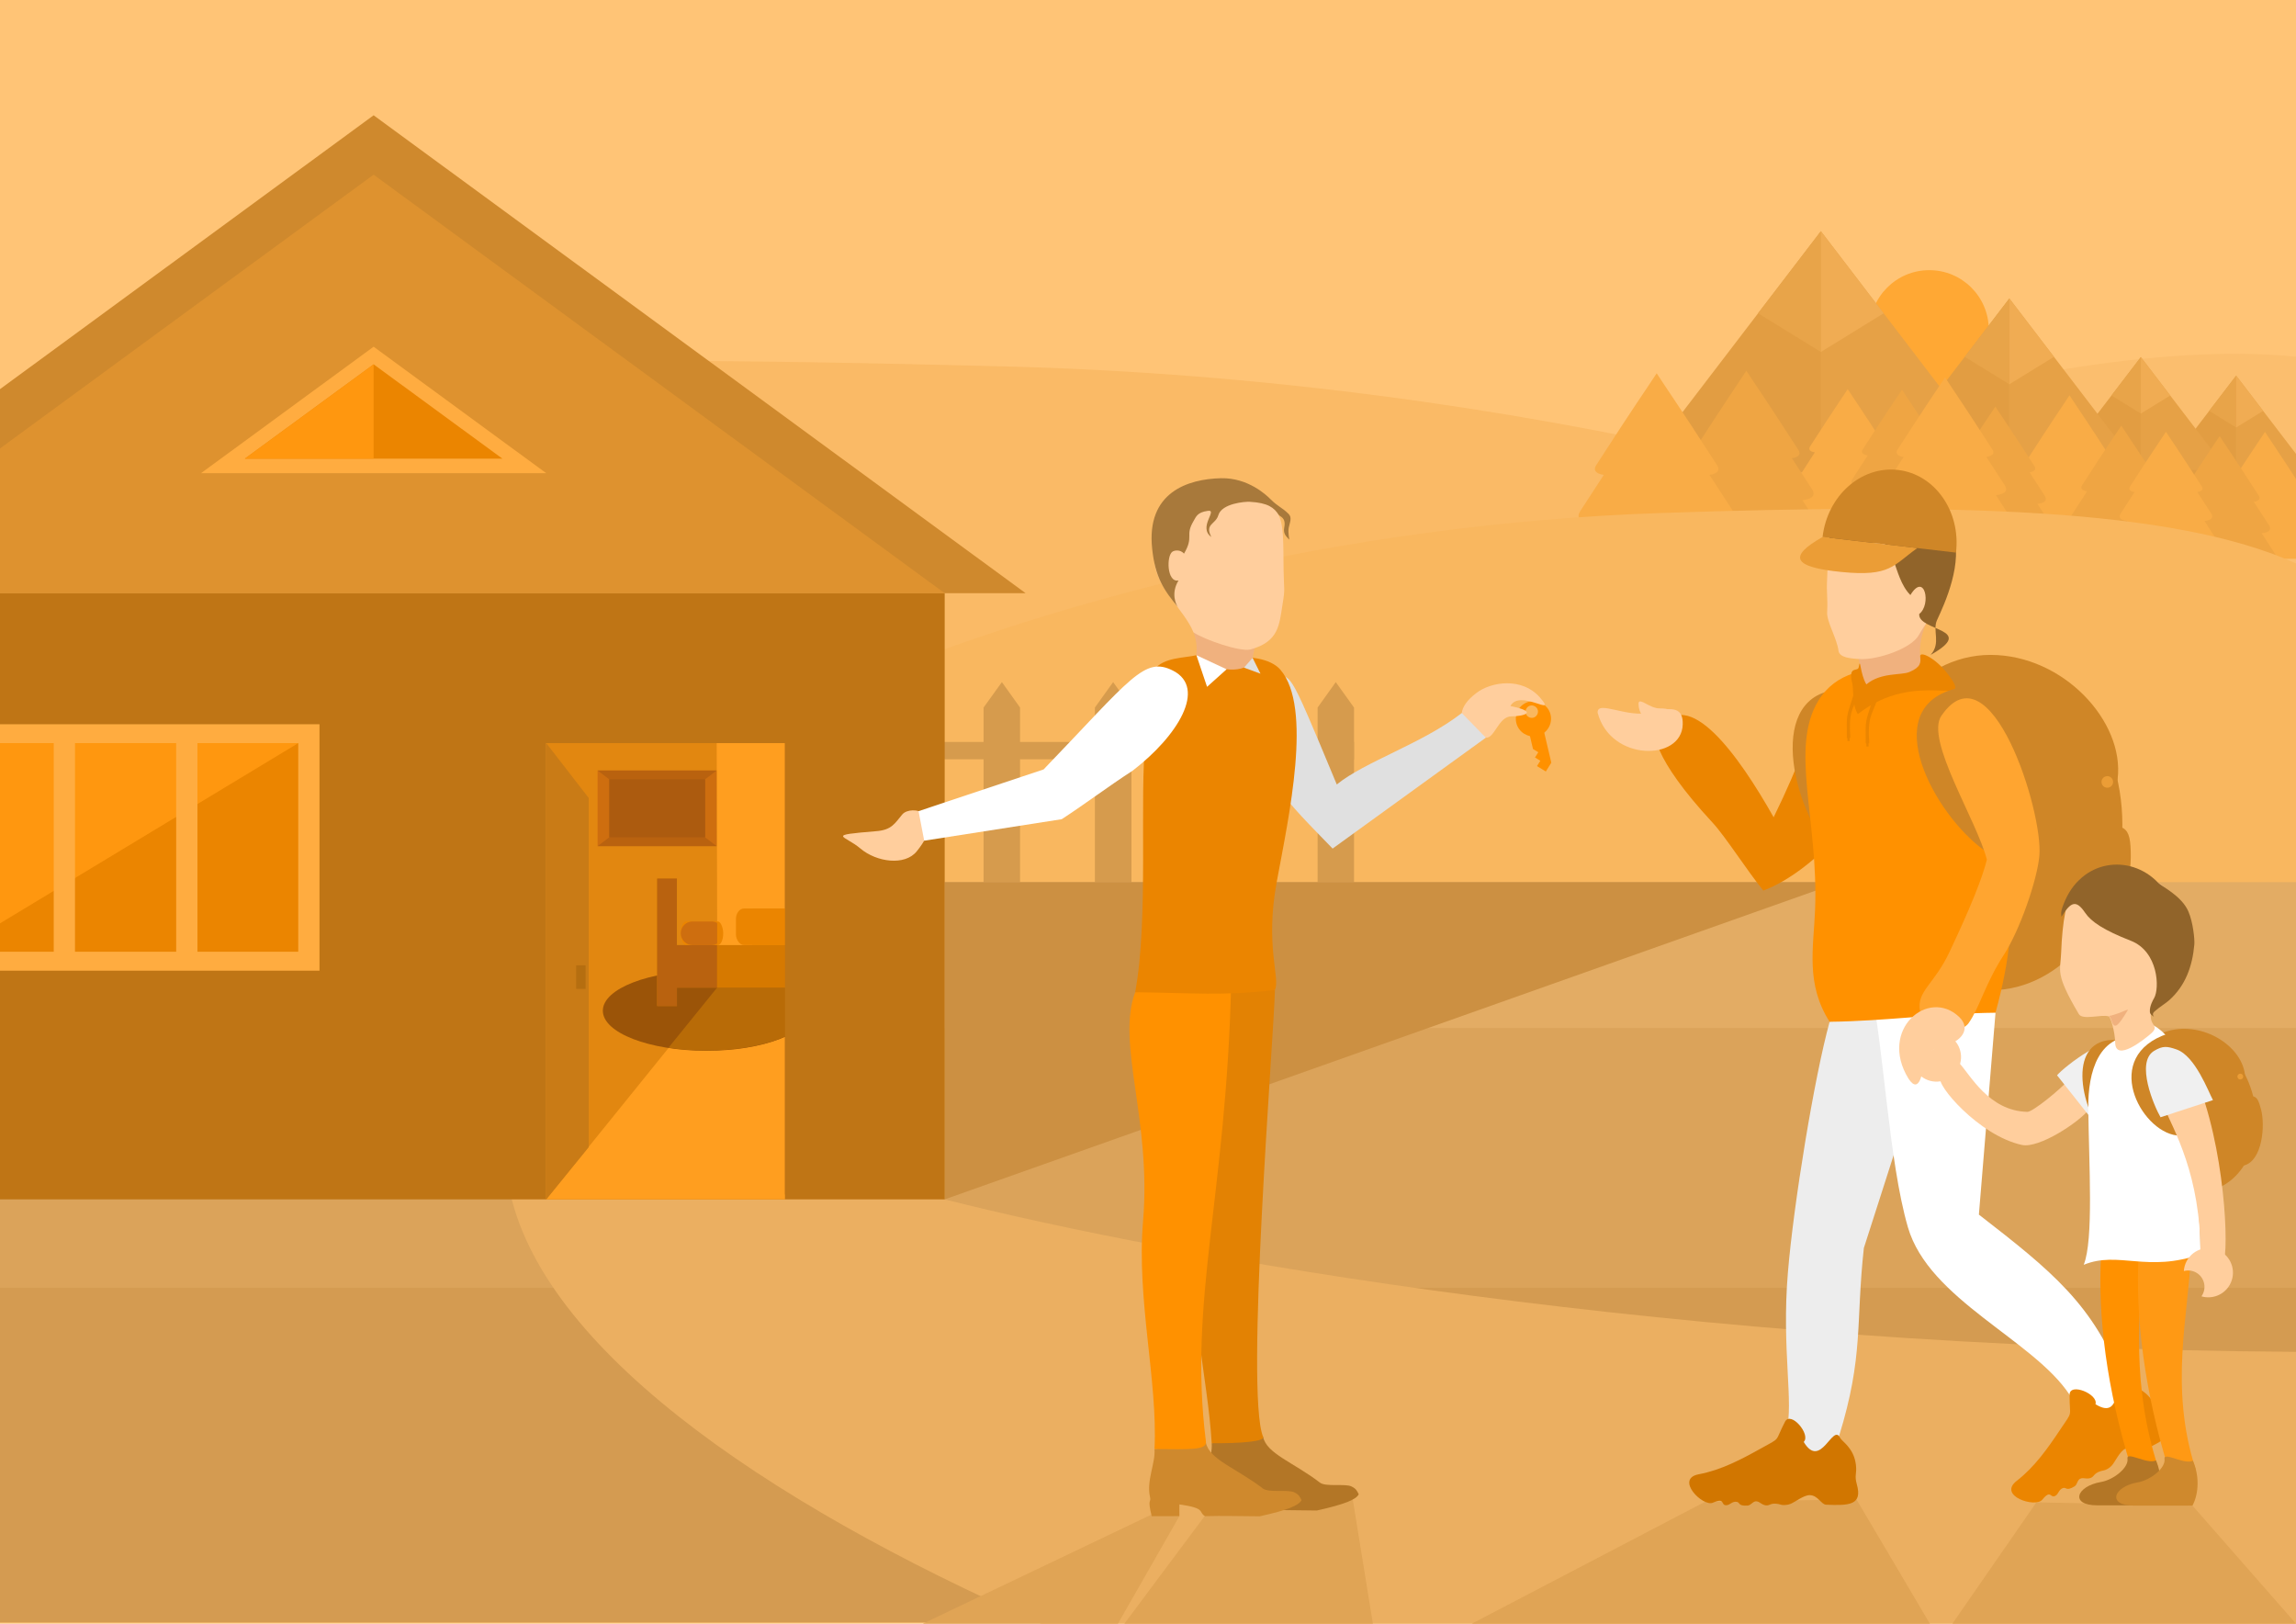 <?xml version="1.0" encoding="UTF-8"?>
<!DOCTYPE svg PUBLIC "-//W3C//DTD SVG 1.1//EN" "http://www.w3.org/Graphics/SVG/1.1/DTD/svg11.dtd">
<!-- Creator: CorelDRAW X7 -->
<svg xmlns="http://www.w3.org/2000/svg" xml:space="preserve" width="297mm" height="210mm" version="1.1" style="shape-rendering:geometricPrecision; text-rendering:geometricPrecision; image-rendering:optimizeQuality; fill-rule:evenodd; clip-rule:evenodd"
viewBox="0 0 29700 21000"
 xmlns:xlink="http://www.w3.org/1999/xlink">
 <defs>
  <style type="text/css">
   <![CDATA[
    .fil14 {fill:none}
    .fil33 {fill:#91642A}
    .fil41 {fill:#9B5408}
    .fil51 {fill:#A8793B}
    .fil44 {fill:#AC5B0F}
    .fil36 {fill:#B37626}
    .fil48 {fill:#B56E10}
    .fil46 {fill:#B86B07}
    .fil43 {fill:#B9620F}
    .fil19 {fill:#BF7515}
    .fil47 {fill:#C97B16}
    .fil17 {fill:#CC9042}
    .fil42 {fill:#CE6E0F}
    .fil29 {fill:#CF8627}
    .fil20 {fill:#CF892D}
    .fil35 {fill:#D17600}
    .fil15 {fill:#D49B51}
    .fil45 {fill:#D67900}
    .fil11 {fill:#D69B4D}
    .fil13 {fill:#DBA35A}
    .fil21 {fill:#DE922F}
    .fil18 {fill:#E0A455}
    .fil50 {fill:#E0E0E0}
    .fil40 {fill:#E28710}
    .fil4 {fill:#E29D42}
    .fil49 {fill:#E38203}
    .fil12 {fill:#E3AC64}
    .fil5 {fill:#E6A146}
    .fil6 {fill:#E8A449}
    .fil28 {fill:#EB8500}
    .fil23 {fill:#EB8500}
    .fil30 {fill:#EB9D36}
    .fil16 {fill:#EBAF61}
    .fil26 {fill:#EDEDED}
    .fil9 {fill:#EFA543}
    .fil7 {fill:#F0AC53}
    .fil31 {fill:#F0B17E}
    .fil38 {fill:#F0F0F0}
    .fil8 {fill:#F9AC46}
    .fil10 {fill:#F9B75F}
    .fil3 {fill:#FABA66}
    .fil2 {fill:#FBBE6E}
    .fil25 {fill:#FF9100}
    .fil24 {fill:#FF970F}
    .fil37 {fill:#FF9914}
    .fil39 {fill:#FF9E1F}
    .fil34 {fill:#FFA530}
    .fil1 {fill:#FFA834}
    .fil22 {fill:#FFAC40}
    .fil0 {fill:#FFC476}
    .fil32 {fill:#FFCE9D}
    .fil27 {fill:white}
   ]]>
  </style>
 </defs>
 <g id="Слой_x0020_1">
  <g id="_505940832">
   <polygon class="fil0" points="0,21000 29700,21000 29700,0 0,0 "/>
   <circle class="fil1" cx="24956" cy="4264" r="770"/>
   <path class="fil2" d="M23205 5617c2432,-749 4803,-1173 6495,-1004l0 5433c-223,42 -469,68 -742,68 -1111,0 -12996,364 -13013,-1180 -15,-1399 1151,-1955 5695,-3441 472,-154 1018,292 1565,124z"/>
   <path class="fil3" d="M12999 4739c-6921,-177 -11495,-129 -12999,1355l0 3189c367,734 924,1578 1681,2551 1073,395 945,621 3637,621 1937,0 16402,1404 24382,1221l0 -5351c-4080,-1827 -10135,-3418 -16701,-3586z"/>
   <polygon class="fil4" points="23376,3396 23553,3014 23711,3336 23813,6114 23336,6114 "/>
   <polygon class="fil4" points="21165,6114 23554,6114 23554,2990 "/>
   <polygon class="fil5" points="25942,6114 23554,6114 23554,2990 "/>
   <polygon class="fil6" points="22741,4052 23554,4552 23554,2990 "/>
   <polygon class="fil7" points="24366,4052 23554,4552 23554,2990 "/>
   <polygon class="fil5" points="28850,5032 28926,4868 28994,5006 29038,6200 28832,6200 "/>
   <polygon class="fil4" points="27900,6200 28926,6200 28926,4858 "/>
   <polygon class="fil5" points="29700,6200 28926,6200 28926,4858 29700,5870 "/>
   <polygon class="fil6" points="28577,5314 28926,5529 28926,4858 "/>
   <polygon class="fil7" points="29275,5314 28926,5529 28926,4858 "/>
   <polygon class="fil5" points="27610,4808 27693,4629 27767,4780 27814,6079 27591,6079 "/>
   <polygon class="fil4" points="26576,6079 27693,6079 27693,4618 "/>
   <polygon class="fil5" points="28810,6079 27693,6079 27693,4618 "/>
   <polygon class="fil6" points="27313,5115 27693,5349 27693,4618 "/>
   <polygon class="fil7" points="28073,5115 27693,5349 27693,4618 "/>
   <polygon class="fil5" points="25866,4149 25991,3877 26104,4106 26176,6079 25837,6079 "/>
   <polygon class="fil4" points="24295,6079 25992,6079 25992,3860 "/>
   <polygon class="fil5" points="27688,6079 25992,6079 25992,3860 "/>
   <polygon class="fil6" points="25415,4615 25992,4970 25992,3860 "/>
   <polygon class="fil7" points="26569,4615 25992,4970 25992,3860 "/>
   <path class="fil8" d="M23901 5033c119,181 149,218 487,741 22,33 11,66 -62,76 54,82 116,179 191,294 28,44 12,88 -93,98 49,75 104,160 167,257 36,56 6,112 -164,112l-421 0 -105 0 -94 0 -432 0c-170,0 -200,-56 -163,-112 62,-97 117,-182 166,-257 -105,-10 -121,-54 -92,-98 74,-115 137,-212 190,-294 -72,-10 -83,-43 -62,-76 338,-523 369,-560 487,-741z"/>
   <path class="fil9" d="M24603 5041c123,188 154,226 506,770 22,34 11,69 -65,79 56,86 121,186 198,306 30,45 13,91 -96,102 51,78 108,166 173,266 38,59 7,117 -170,117l-438 0 -108 0 -99 0 -448 0c-177,0 -208,-58 -170,-117 64,-100 122,-188 172,-266 -108,-11 -125,-57 -96,-102 78,-120 143,-220 198,-306 -75,-10 -86,-45 -64,-79 351,-544 383,-582 507,-770z"/>
   <path class="fil8" d="M26770 5113c141,215 178,259 579,881 25,39 13,78 -73,90 63,98 137,213 226,349 34,53 14,105 -110,117 58,90 123,190 198,305 43,67 8,134 -195,134l-500 0 -125 0 -112 0 -513 0c-202,0 -238,-67 -194,-134 74,-115 139,-215 197,-305 -124,-12 -143,-64 -110,-117 89,-136 163,-251 227,-349 -86,-12 -99,-51 -74,-90 402,-622 438,-666 579,-881z"/>
   <path class="fil9" d="M27440 5505c123,188 155,227 506,771 22,34 11,68 -64,79 55,85 121,186 198,305 29,46 13,91 -96,103 51,78 108,166 173,266 38,59 7,117 -171,117l-437 0 -109 0 -99 0 -448 0c-177,0 -208,-58 -170,-117 64,-100 122,-188 172,-266 -108,-12 -125,-57 -96,-103 78,-119 143,-220 198,-305 -75,-11 -86,-45 -64,-79 351,-544 383,-583 507,-771z"/>
   <path class="fil9" d="M25811 5259c123,188 155,226 506,770 22,35 11,69 -64,79 55,86 120,186 198,306 29,46 13,91 -96,102 50,78 108,166 173,267 38,58 7,117 -171,117l-437 0 -109 0 -99 0 -448 0c-177,0 -208,-59 -170,-117 64,-101 122,-189 172,-267 -108,-11 -125,-56 -96,-102 78,-120 143,-220 198,-306 -75,-10 -86,-44 -64,-79 351,-544 383,-582 507,-770z"/>
   <path class="fil8" d="M25160 4881c149,228 188,274 613,933 27,42 14,83 -78,96 68,103 147,225 240,370 36,55 16,110 -116,124 62,94 131,201 209,323 46,71 9,142 -206,142l-530 0 -132 0 -119 0 -544 0c-214,0 -252,-71 -206,-142 79,-122 148,-229 210,-323 -132,-14 -152,-69 -117,-124 94,-145 173,-267 240,-370 -91,-13 -105,-54 -78,-96 426,-659 464,-705 614,-933z"/>
   <path class="fil8" d="M29299 5586c109,168 147,217 401,609l0 1032 -292 0 -109 0 -99 0 -448 0c-177,0 -208,-58 -171,-117 65,-100 123,-188 173,-266 -108,-11 -125,-57 -96,-103 78,-119 143,-220 198,-305 -75,-11 -86,-45 -64,-79 351,-544 383,-582 507,-771z"/>
   <path class="fil9" d="M28712 5640c123,188 155,227 506,770 22,35 11,69 -64,80 55,85 120,185 198,305 29,46 12,91 -96,102 50,78 108,166 172,266 38,59 7,118 -170,118l-437 0 -109 0 -98 0 -449 0c-177,0 -208,-59 -170,-118 65,-100 122,-188 173,-266 -109,-11 -126,-56 -96,-102 77,-120 142,-220 198,-305 -76,-11 -87,-45 -65,-80 351,-543 383,-582 507,-770z"/>
   <path class="fil8" d="M28018 5585c113,173 142,208 464,707 20,31 10,62 -59,72 51,79 111,171 182,280 27,42 11,84 -89,94 47,72 100,153 159,245 35,53 6,107 -156,107l-401 0 -100 0 -91 0 -411 0c-163,0 -191,-54 -156,-107 59,-92 112,-173 158,-245 -99,-10 -115,-52 -88,-94 71,-109 131,-201 182,-280 -69,-10 -80,-41 -59,-72 322,-499 351,-534 465,-707z"/>
   <path class="fil9" d="M22590 4795c164,251 207,302 674,1026 30,45 15,91 -85,105 74,114 160,247 264,407 39,61 16,121 -128,136 67,104 143,221 230,355 50,78 9,155 -227,155l-583 0 -145 0 -130 0 -598 0c-235,0 -277,-77 -226,-155 86,-134 162,-251 230,-355 -145,-15 -167,-75 -128,-136 103,-160 190,-293 264,-407 -101,-14 -116,-60 -86,-105 468,-724 510,-775 674,-1026z"/>
   <path class="fil8" d="M21430 4828c190,291 240,350 783,1191 34,53 17,106 -100,123 86,132 187,287 307,472 45,71 20,141 -149,158 79,121 167,257 268,412 58,91 10,182 -264,182l-677 0 -168 0 -152 0 -694 0c-274,0 -322,-91 -263,-182 100,-155 188,-291 267,-412 -168,-17 -194,-87 -149,-158 120,-185 221,-340 307,-472 -117,-17 -134,-70 -100,-123 543,-841 593,-900 784,-1191z"/>
   <path class="fil10" d="M21484 6635c3770,-128 6612,-72 8216,652l0 6145c-745,364 -656,572 -2528,572 -1871,0 -21213,1420 -21241,-979 -28,-2399 7336,-6111 15553,-6390z"/>
   <polygon class="fil11" points="2644,9152 2880,8823 3115,9152 3115,12176 2644,12176 "/>
   <polygon class="fil11" points="4084,9152 4320,8823 4555,9152 4555,12176 4084,12176 "/>
   <polygon class="fil11" points="5523,9152 5760,8823 5996,9152 5996,12176 5523,12176 "/>
   <polygon class="fil11" points="6963,9152 7199,8823 7436,9152 7436,12176 6963,12176 "/>
   <polygon class="fil11" points="0,8824 236,9152 236,12176 0,12176 "/>
   <polygon class="fil11" points="1204,9152 1440,8823 1675,9152 1675,12176 1204,12176 "/>
   <polygon class="fil11" points="0,11508 8591,11508 8591,11732 0,11732 "/>
   <polygon class="fil11" points="0,9597 8875,9597 8875,9821 0,9821 "/>
   <polygon class="fil11" points="8404,9152 8639,8823 8875,9152 8875,12176 8404,12176 "/>
   <polygon class="fil11" points="11283,9151 11520,8822 11755,9151 11755,12175 11283,12175 "/>
   <polygon class="fil11" points="12723,9151 12960,8822 13195,9151 13195,12175 12723,12175 "/>
   <polygon class="fil11" points="14163,9151 14399,8822 14636,9151 14636,12175 14163,12175 "/>
   <polygon class="fil11" points="15603,9151 15839,8822 16075,9151 16075,12175 15603,12175 "/>
   <polygon class="fil11" points="8639,8823 8639,8822 8875,9151 8875,12175 8639,12175 "/>
   <polygon class="fil11" points="9844,9151 10080,8822 10315,9151 10315,12175 9844,12175 "/>
   <polygon class="fil11" points="8639,11507 17231,11507 17231,11731 8639,11731 "/>
   <polygon class="fil11" points="8639,9596 17515,9596 17515,9820 8639,9820 "/>
   <polygon class="fil11" points="17044,9151 17279,8822 17515,9151 17515,12175 17044,12175 "/>
   <polygon class="fil12" points="0,11409 29700,11409 29700,20869 0,20869 "/>
   <polygon class="fil13" points="0,13297 29700,13297 29700,16651 0,16651 "/>
   <polyline class="fil14" points="15939,13297 15688,16651 0,17103 0,13297 "/>
   <polygon class="fil15" points="0,16651 29700,16651 29700,20985 0,20985 "/>
   <path class="fil16" d="M10446 14875c91,67 756,380 1774,637 2966,750 9457,1922 17480,1972l0 3516 -16233 0c-3606,-1586 -6597,-3639 -6905,-5777 -45,-316 -368,-252 -326,-338 328,-671 2415,-517 3590,-212 271,70 490,141 620,202z"/>
   <polygon class="fil17" points="12220,15512 23796,11409 12220,11409 "/>
   <path class="fil18" d="M29700 21000l-1339 -1527 -2019 -43 -1087 1570 4445 0zm-4736 0l-950 -1608 -1958 31 -3018 1577 5926 0zm-7205 0l-260 -1606 -1912 209 -1043 1397 3215 0zm-3298 0l795 -1391 -359 -21 -2960 1412 2524 0z"/>
   <polygon class="fil19" points="0,7672 12220,7672 12220,15512 0,15512 "/>
   <polygon class="fil20" points="4833,1491 13267,7672 0,7672 0,5033 "/>
   <polygon class="fil21" points="4833,2259 12220,7672 0,7672 0,5800 "/>
   <polygon class="fil22" points="4833,4484 7066,6120 2600,6120 "/>
   <polygon class="fil23" points="4833,4712 6499,5932 3167,5932 "/>
   <polygon class="fil24" points="4833,4712 4833,5932 3167,5932 "/>
   <polygon class="fil22" points="0,9367 4133,9367 4133,12554 0,12554 "/>
   <polygon class="fil23" points="0,9611 3858,9611 3858,12309 0,12309 "/>
   <polygon class="fil24" points="0,9611 3858,9611 0,11942 "/>
   <rect class="fil22" x="2279" y="9531" width="275" height="2939"/>
   <rect class="fil22" x="695" y="9544" width="275" height="2939"/>
   <path class="fil25" d="M19956 9103c107,66 140,206 73,313 -14,23 -32,43 -53,61l91 387 -71 114 -114 -70 43 -69 -69 -42 43 -68 -69 -42 -39 -166c-24,-6 -50,-16 -75,-31 -107,-66 -140,-206 -74,-314 66,-107 207,-140 314,-73zm-184 169c39,24 86,13 110,-26 24,-38 13,-86 -26,-110 -38,-24 -86,-13 -110,26 -24,39 -13,86 26,110z"/>
   <path class="fil26" d="M25145 12917l-1478 298c-199,722 -467,2361 -540,3248 -83,994 81,1695 -20,2043 134,37 192,247 291,323 130,99 327,-48 391,-255 321,-1039 214,-1457 321,-2433l1035 -3224z"/>
   <path class="fil27" d="M25813 13098l-639 -591 -975 276c167,734 231,2231 481,3090 272,936 1623,1455 2091,2166 73,111 381,267 573,243 180,-23 159,-287 117,-401 -368,-1003 -932,-1450 -1863,-2172l215 -2611z"/>
   <path class="fil28" d="M22943 10570c-455,-807 -1111,-1720 -1478,-1141 -112,0 -94,368 684,1206 170,183 442,614 660,883 807,-296 2133,-1754 1083,-2555 -368,-282 -244,172 -949,1607z"/>
   <ellipse class="fil29" cx="25748" cy="10666" rx="1706" ry="2141"/>
   <path class="fil29" d="M25748 8470c943,0 1734,861 1645,1602 -90,740 -938,-597 -1881,-597 -942,0 -1470,2319 -1470,1137 0,-1183 764,-2142 1706,-2142z"/>
   <circle class="fil30" cx="27259" cy="10113" r="75"/>
   <path class="fil29" d="M27000 10666c498,0 563,-15 563,421 0,436 -308,1306 -806,1306 -498,0 -723,-617 -723,-1054 0,-436 468,-673 966,-673z"/>
   <path class="fil29" d="M23899 8920c101,32 242,218 247,279 -939,118 -519,897 -498,1447 88,233 136,402 35,370 -566,-698 -823,-2148 216,-2096z"/>
   <path class="fil25" d="M25704 9179c-527,-448 -1736,-848 -2182,-118 -375,613 4,1555 -43,2708 -20,491 -124,957 188,1446 721,-8 1425,-110 2146,-117 380,-1384 163,-2027 -109,-3919z"/>
   <path class="fil31" d="M24583 7943l-621 49c0,244 101,554 135,827 154,149 561,68 791,-115 -52,-158 -96,-338 25,-636 93,-230 -99,-125 -330,-125z"/>
   <path class="fil32" d="M24354 6553c744,-89 839,315 847,841 6,338 -214,529 -382,823 -99,173 -530,316 -748,307 -135,-5 -278,-20 -289,-107 -20,-161 -154,-376 -147,-498 11,-208 -12,-219 1,-462 35,-666 -26,-816 718,-904z"/>
   <path class="fil33" d="M23647 7224c-2,-392 363,-109 593,-202 271,-110 234,438 472,674 185,-304 274,124 114,245 -17,226 758,185 148,529 138,-154 19,-314 83,-451 96,-207 349,-749 199,-1147 -86,-229 -230,-352 -666,-449 -324,-71 -715,172 -761,214 -126,117 -197,314 -182,587z"/>
   <path class="fil28" d="M25201 8724c-161,-214 -370,-311 -362,-234 8,81 9,138 -139,201 -108,46 -370,2 -558,161 -85,-146 -75,-366 -98,-224 -11,70 -145,-34 -82,222 15,60 -5,268 70,386 771,-606 1528,-40 1169,-512z"/>
   <path class="fil29" d="M25287 8909c106,0 296,136 320,193 -861,394 -226,1011 -41,1529 155,196 204,364 98,364 -638,-458 -1384,-1823 -377,-2086z"/>
   <path class="fil34" d="M25701 11118c-86,354 -372,956 -483,1194 -198,422 -427,505 -382,763 10,59 72,191 225,242 162,55 348,-4 404,-84 144,-205 217,-516 453,-879 213,-328 434,-977 462,-1282 54,-573 -633,-2737 -1267,-1815 -214,312 461,1357 588,1861z"/>
   <path class="fil30" d="M23824 7398c631,62 663,-86 978,-310l-1226 -143c-452,256 -383,391 248,453z"/>
   <path class="fil29" d="M24552 6078c-477,-55 -914,333 -976,867l1726 202c63,-535 -273,-1013 -750,-1069z"/>
   <path class="fil28" d="M23982 8970c36,0 24,0 60,0 -76,219 -131,228 -107,573 -36,0 -10,1 -45,1 0,-322 -16,-238 92,-574z"/>
   <path class="fil28" d="M24227 9041c36,0 24,0 60,0 -76,218 -131,228 -107,573 -36,0 -10,0 -46,0 0,-321 -15,-237 93,-573z"/>
   <path class="fil28" d="M23926 9584c-14,0 -13,0 -28,0 -3,-120 -1,-43 1,-52 7,-62 28,-43 27,52z"/>
   <path class="fil28" d="M24171 9655c-14,0 -13,0 -28,0 -3,-121 -1,-43 1,-53 7,-61 28,-43 27,53z"/>
   <path class="fil32" d="M20666 9217c-6,-169 389,77 690,-4 300,-81 416,-50 411,155 -11,480 -936,483 -1101,-151z"/>
   <path class="fil32" d="M21196 9090c18,-67 144,72 272,72 129,0 171,25 144,105 -64,189 -429,91 -416,-177z"/>
   <path class="fil32" d="M24687 13950c143,218 186,-91 201,-221 13,-114 143,-179 293,-215 172,-41 329,-203 160,-363 -397,-377 -1043,165 -654,799z"/>
   <path class="fil28" d="M27106 18161c364,228 221,-393 395,-261 42,32 214,31 339,216 70,103 42,128 127,220 191,207 37,291 -234,416 -57,26 -148,-59 -242,-14 -71,33 -130,165 -170,212 -42,48 -92,64 -99,65 -134,26 -125,71 -166,94 -49,27 -97,2 -134,11 -54,12 -47,80 -87,104 -110,66 -104,8 -148,21 -55,18 -57,73 -95,98 -74,47 -57,-91 -174,53 -90,110 -583,-50 -329,-245 231,-179 400,-421 558,-657 178,-265 122,-147 124,-455 1,-164 377,-6 335,122z"/>
   <path class="fil35" d="M23332 18649c220,368 376,-249 471,-53 23,48 176,126 204,347 15,124 -22,133 12,254 76,271 -99,276 -398,264 -62,-3 -104,-120 -209,-124 -78,-2 -190,89 -248,112 -59,24 -111,15 -117,14 -132,-39 -143,5 -190,7 -56,2 -88,-42 -125,-51 -54,-14 -78,50 -125,53 -128,9 -96,-41 -141,-48 -58,-10 -84,38 -129,43 -88,9 -10,-107 -180,-32 -130,57 -496,-310 -181,-368 287,-54 548,-192 796,-330 279,-155 176,-76 318,-349 75,-145 338,167 242,261z"/>
   <path class="fil25" d="M27178 16231l531 0c-31,790 -137,1677 205,2740 -186,8 -158,7 -345,15 -319,-1023 -435,-1967 -391,-2755z"/>
   <path class="fil36" d="M27888 18887c-103,59 -382,-120 -368,-23 19,121 -186,277 -342,303 -322,55 -406,302 -50,302l755 0c84,-162 88,-390 5,-582z"/>
   <path class="fil37" d="M27664 16231l677 -9c-32,790 -283,1716 60,2779 -187,8 -159,7 -345,15 -320,-1023 -435,-1997 -392,-2785z"/>
   <path class="fil32" d="M25104 13940c-73,74 489,745 1050,868 221,49 742,-295 870,-461 165,-215 370,-302 -133,-432 -89,-23 -52,-41 -137,57 -96,111 -458,410 -529,408 -500,-11 -739,-482 -884,-634 -76,-79 -64,21 -237,194z"/>
   <path class="fil32" d="M25241 13417c-40,-30 -84,-49 -129,-58 7,54 -6,110 -41,157 -70,93 -202,111 -295,41 -7,-5 -12,-10 -18,-15 -59,132 -21,292 99,383 141,106 340,78 446,-62 106,-141 78,-340 -62,-446z"/>
   <path class="fil38" d="M27503 13483c-213,-145 -796,309 -894,424l430 543c77,-86 576,-511 574,-738 -1,-114 -12,-162 -110,-229z"/>
   <path class="fil29" d="M27374 13450c62,19 148,134 151,171 -577,72 -319,551 -306,888 55,143 84,247 22,227 -348,-428 -506,-1318 133,-1286z"/>
   <ellipse class="fil29" transform="matrix(0.476 -0.126 0.126 0.476 28330 14377.6)" rx="1706" ry="2141"/>
   <path class="fil29" d="M28053 13332c448,-119 934,191 985,555 51,364 -522,-165 -971,-46 -449,119 -407,1290 -556,727 -150,-564 93,-1117 542,-1236z"/>
   <circle class="fil30" transform="matrix(0.225 -0.06 0.06 0.225 28979.6 13923.7)" r="159"/>
   <path class="fil29" d="M28926 14219c237,-63 267,-78 322,130 55,208 18,661 -219,724 -238,63 -422,-203 -478,-411 -55,-208 138,-380 375,-443z"/>
   <path class="fil27" d="M27686 13406c-540,-57 -679,460 -673,928 8,720 71,1702 -59,2024 448,-184 828,107 1511,-138 -8,-362 -1,-366 -79,-1017 -78,-651 -2,-646 -93,-1328 -24,-178 -247,-513 -429,-609 -88,-46 -104,147 -178,140z"/>
   <path class="fil20" d="M28366 18891c-103,59 -382,-120 -367,-23 18,121 -186,276 -342,303 -322,55 -407,302 -51,302l755 0c85,-162 89,-390 5,-582z"/>
   <path class="fil32" d="M27268 11264c-399,-17 -575,236 -606,1061 -9,239 -83,262 229,791 49,82 290,0 385,29 28,9 82,200 85,339 4,260 382,-45 465,-118 120,-106 -36,-99 1,-272 90,-424 573,-676 444,-1127 -150,-523 -410,-678 -1003,-703z"/>
   <path class="fil33" d="M27862 13151c-28,-40 -4,-59 18,-78 62,-54 132,-94 182,-139 205,-184 298,-432 323,-720 5,-63 -15,-283 -78,-428 -88,-201 -342,-319 -392,-371 -367,-380 -999,-299 -1220,275 -48,123 -30,126 -29,167 119,-190 188,-228 307,-51 79,116 240,224 590,361 356,138 376,615 301,743 -10,17 -61,102 -54,180 4,36 48,54 52,61z"/>
   <path class="fil31" d="M27278 13141c28,11 42,86 53,103 32,49 70,26 193,-179 11,-20 -53,16 -122,40 -41,14 -75,27 -124,36z"/>
   <path class="fil29" d="M28045 13368c146,0 194,185 209,219 -830,53 -349,647 -220,802 94,121 189,296 124,296 -472,-55 -986,-1028 -113,-1317z"/>
   <path class="fil32" d="M28738 16358c103,11 71,-1319 -273,-2264 -61,-166 -76,-61 -194,-202 -362,-434 -568,-231 -304,372 160,367 498,934 498,1956 -27,198 -81,99 273,138z"/>
   <path class="fil38" d="M27865 13591c-246,148 2,721 83,859l678 -222c-59,-106 -228,-570 -471,-655 -121,-42 -177,-50 -290,18z"/>
   <path class="fil32" d="M28289 16304c-24,43 -37,89 -40,135 52,-14 109,-9 160,20 101,57 137,186 80,288 -4,6 -8,13 -12,19 138,41 292,-18 366,-149 87,-153 33,-347 -120,-434 -153,-86 -348,-32 -434,121z"/>
   <rect class="fil39" x="7066" y="9611" width="3088" height="5901"/>
   <polygon class="fil40" points="7066,9611 9271,9611 9279,12773 7066,15512 7220,13011 "/>
   <ellipse class="fil41" cx="9138" cy="13072" rx="1340" ry="518"/>
   <rect class="fil42" x="7730" y="9965" width="1540" height="978"/>
   <polygon class="fil43" points="9121,10830 9271,10944 7730,10944 7880,10830 8540,10429 "/>
   <polygon class="fil43" points="7880,10079 7730,9965 9271,9965 9121,10079 8461,10480 "/>
   <rect class="fil44" x="7880" y="10079" width="1242" height="750"/>
   <rect class="fil45" x="8501" y="11363" width="255" height="1648"/>
   <path class="fil46" d="M9278 12554c674,27 1200,247 1200,515 0,286 -600,518 -1340,518 -173,0 -339,-12 -491,-36l632 -781 -1 -216z"/>
   <rect class="fil45" x="8628" y="12223" width="2181" height="550"/>
   <rect class="fil23" x="9520" y="11750" width="1429" height="473" rx="104" ry="136"/>
   <rect class="fil23" x="9730" y="11750" width="943" height="473"/>
   <rect class="fil23" x="8806" y="11918" width="549" height="305" rx="69" ry="152"/>
   <polygon class="fil47" points="7066,9611 7615,10320 7615,14837 7066,15512 "/>
   <rect class="fil48" x="7453" y="12485" width="122" height="305"/>
   <path class="fil42" d="M8958 11918l244 0c29,0 52,6 75,19l0 266c-22,13 -46,20 -75,20l-244 0c-84,0 -152,-69 -152,-153l0 0c0,-84 68,-152 152,-152z"/>
   <rect class="fil43" x="8501" y="11363" width="255" height="1648"/>
   <polygon class="fil43" points="8628,12223 9275,12223 9275,12773 8628,12773 "/>
   <rect class="fil19" x="10154" y="9547" width="1604" height="5901"/>
   <path class="fil36" d="M15674 18666l665 -83c44,218 392,329 736,593 76,57 326,10 405,48 61,29 72,54 96,102 -34,68 -174,128 -541,210 -444,-3 -418,-9 -708,-3 -90,-52 21,-102 -331,-152 0,155 -1,-100 -1,152 -357,1 0,0 -357,1 -60,-239 -4,-170 -23,-249 -48,-211 74,-439 59,-619z"/>
   <path class="fil20" d="M14934 18741l665 -82c44,217 392,329 737,592 75,58 325,11 404,49 61,29 72,54 96,102 -34,67 -174,128 -541,209 -444,-3 -418,-8 -708,-2 -90,-53 22,-102 -331,-152 0,155 -1,-100 0,152 -358,0 0,0 -358,0 -60,-239 -4,-169 -22,-248 -49,-211 73,-439 58,-620z"/>
   <path class="fil49" d="M16492 12804l-1150 29c-247,664 213,1650 102,2960 -86,1017 182,2041 230,2873 375,2 690,-22 665,-83 -235,-567 139,-5159 153,-5779z"/>
   <path class="fil25" d="M15926 12710l-1242 123c-247,664 213,1650 102,2960 -86,1017 192,2066 148,2948 472,4 679,15 665,-98 -229,-1819 265,-3189 327,-5933z"/>
   <path class="fil32" d="M19921 9022c-231,-266 -630,-208 -825,-58 -118,90 -179,179 -187,258 -20,174 175,304 311,319 114,12 164,-277 332,-276 141,0 372,-53 -14,-134 124,-227 615,158 383,-109z"/>
   <path class="fil50" d="M17292 10146c364,-297 1109,-529 1617,-924l311 319 -1982 1434c-292,-304 -514,-513 -753,-845 -412,-681 -315,-1465 -37,-1403 278,62 168,-205 844,1419z"/>
   <path class="fil28" d="M15878 8525c252,-57 557,-10 683,135 422,486 110,1902 -46,2747 -153,830 48,1241 -23,1397 -697,80 -1037,37 -1808,29 179,-958 50,-2526 136,-3291 40,-350 -11,-708 113,-882 115,-161 401,-150 543,-186 138,-35 276,33 402,51z"/>
   <path class="fil31" d="M15438 8178l825 -410c133,237 -88,691 -61,800 -169,154 -486,110 -726,-94 15,-162 -23,-257 -38,-296z"/>
   <path class="fil32" d="M15871 6340c-792,-123 -909,305 -937,867 -19,360 390,682 504,971 142,96 607,257 739,221 368,-100 371,-322 413,-580 36,-218 18,-180 14,-440 -12,-712 58,-917 -733,-1039z"/>
   <path class="fil51" d="M16678 6980c-30,-35 -83,-70 -66,-155 27,-134 -53,-138 -73,-169 -57,-87 -133,-153 -372,-166 -60,-4 -362,20 -407,173 -36,122 -179,110 -91,282 -177,-127 91,-357 -45,-338 -140,19 -152,78 -186,134 -112,188 10,195 -122,419 -50,-55 -119,-43 -147,-27 -83,48 -77,407 76,374 -101,165 -35,313 -4,349 -185,-220 -298,-389 -337,-758 -79,-731 461,-903 891,-913 348,-8 586,218 633,265 114,113 150,107 241,197 47,48 16,108 2,175 -12,61 5,141 7,158z"/>
   <path class="fil32" d="M11131 10975c207,175 574,227 728,35 414,-512 -76,-607 -187,-477 -99,118 -137,201 -337,217 -665,55 -411,49 -204,225z"/>
   <polygon class="fil27" points="15476,8474 15867,8656 15614,8883 "/>
   <polygon class="fil50" points="16203,8508 16092,8635 16305,8713 "/>
   <path class="fil27" d="M13500 9951c1133,-1177 1303,-1468 1676,-1276 435,225 63,841 -524,1292 -319,206 -600,421 -918,628l-1779 278 -73 -382 1618 -540z"/>
  </g>
 </g>
</svg>
